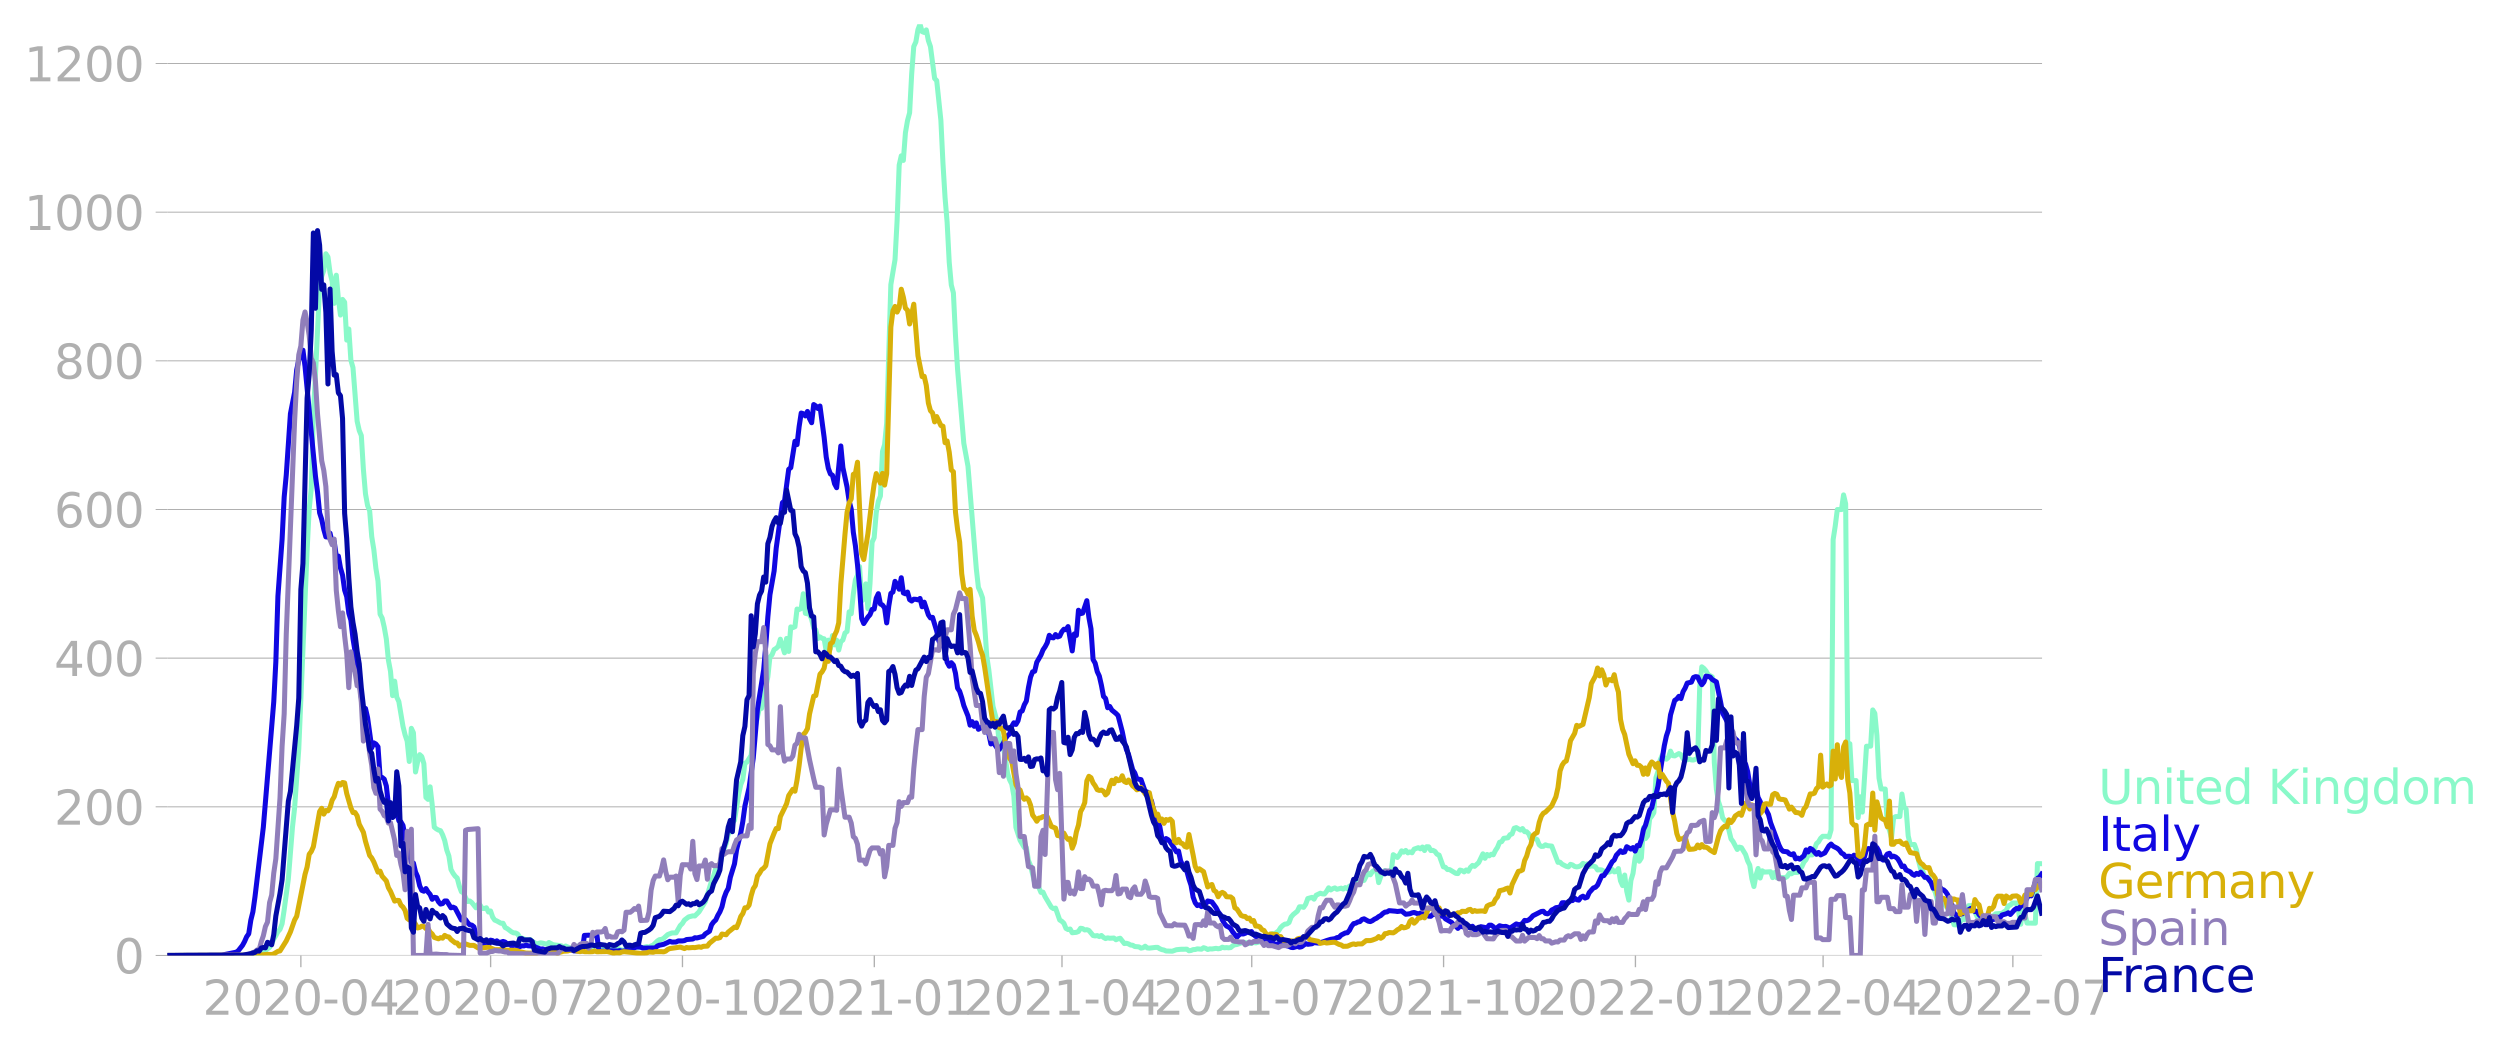 <svg xmlns:xlink="http://www.w3.org/1999/xlink" width="992.186" height="416.199" viewBox="0 0 744.14 312.149" xmlns="http://www.w3.org/2000/svg"><defs><style>*{stroke-linejoin:round;stroke-linecap:butt}</style></defs><g id="figure_1"><path d="M0 312.15h744.14V0H0v312.15z" style="fill:none" id="patch_1"/><g id="axes_1"><path d="M49.83 284.4h558V7.2h-558v277.2z" style="fill:none" id="patch_2"/><g id="matplotlib.axis_1"><g id="xtick_1"><g id="line2d_1"><defs><path id="m5a4734da59" d="M0 0v3.5" style="stroke:#b0b0b0;stroke-width:.4"/></defs><use xlink:href="#m5a4734da59" x="89.554" y="284.4" style="fill:#b0b0b0;stroke:#b0b0b0;stroke-width:.4"/></g><g style="fill:#b0b0b0" transform="matrix(.14 0 0 -.14 60.306 302.038)" id="text_1"><defs><path id="DejaVuSans-32" d="M1228 531h2203V0H469v531q359 372 979 998 621 627 780 809 303 340 423 576 121 236 121 464 0 372-261 606-261 235-680 235-297 0-627-103-329-103-704-313v638q381 153 712 231 332 78 607 78 725 0 1156-363 431-362 431-968 0-288-108-546-107-257-392-607-78-91-497-524-418-433-1181-1211z" transform="scale(.016)"/><path id="DejaVuSans-30" d="M2034 4250q-487 0-733-480-245-479-245-1442 0-959 245-1439 246-480 733-480 491 0 736 480 246 480 246 1439 0 963-246 1442-245 480-736 480zm0 500q785 0 1199-621 414-620 414-1801 0-1178-414-1799Q2819-91 2034-91q-784 0-1198 620-414 621-414 1799 0 1181 414 1801 414 621 1198 621z" transform="scale(.016)"/><path id="DejaVuSans-2d" d="M313 2009h1684v-512H313v512z" transform="scale(.016)"/><path id="DejaVuSans-34" d="M2419 4116 825 1625h1594v2491zm-166 550h794V1625h666v-525h-666V0h-628v1100H313v609l1940 2957z" transform="scale(.016)"/></defs><use xlink:href="#DejaVuSans-32"/><use xlink:href="#DejaVuSans-30" x="63.623"/><use xlink:href="#DejaVuSans-32" x="127.246"/><use xlink:href="#DejaVuSans-30" x="190.869"/><use xlink:href="#DejaVuSans-2d" x="254.492"/><use xlink:href="#DejaVuSans-30" x="290.576"/><use xlink:href="#DejaVuSans-34" x="354.199"/></g></g><g id="xtick_2"><use xlink:href="#m5a4734da59" x="146.037" y="284.4" style="fill:#b0b0b0;stroke:#b0b0b0;stroke-width:.4" id="line2d_2"/><g style="fill:#b0b0b0" transform="matrix(.14 0 0 -.14 116.789 302.038)" id="text_2"><defs><path id="DejaVuSans-37" d="M525 4666h3000v-269L1831 0h-659l1594 4134H525v532z" transform="scale(.016)"/></defs><use xlink:href="#DejaVuSans-32"/><use xlink:href="#DejaVuSans-30" x="63.623"/><use xlink:href="#DejaVuSans-32" x="127.246"/><use xlink:href="#DejaVuSans-30" x="190.869"/><use xlink:href="#DejaVuSans-2d" x="254.492"/><use xlink:href="#DejaVuSans-30" x="290.576"/><use xlink:href="#DejaVuSans-37" x="354.199"/></g></g><g id="xtick_3"><use xlink:href="#m5a4734da59" x="203.14" y="284.4" style="fill:#b0b0b0;stroke:#b0b0b0;stroke-width:.4" id="line2d_3"/><g style="fill:#b0b0b0" transform="matrix(.14 0 0 -.14 173.892 302.038)" id="text_3"><defs><path id="DejaVuSans-31" d="M794 531h1031v3560L703 3866v575l1116 225h631V531h1031V0H794v531z" transform="scale(.016)"/></defs><use xlink:href="#DejaVuSans-32"/><use xlink:href="#DejaVuSans-30" x="63.623"/><use xlink:href="#DejaVuSans-32" x="127.246"/><use xlink:href="#DejaVuSans-30" x="190.869"/><use xlink:href="#DejaVuSans-2d" x="254.492"/><use xlink:href="#DejaVuSans-31" x="290.576"/><use xlink:href="#DejaVuSans-30" x="354.199"/></g></g><g id="xtick_4"><use xlink:href="#m5a4734da59" x="260.244" y="284.4" style="fill:#b0b0b0;stroke:#b0b0b0;stroke-width:.4" id="line2d_4"/><g style="fill:#b0b0b0" transform="matrix(.14 0 0 -.14 230.996 302.038)" id="text_4"><use xlink:href="#DejaVuSans-32"/><use xlink:href="#DejaVuSans-30" x="63.623"/><use xlink:href="#DejaVuSans-32" x="127.246"/><use xlink:href="#DejaVuSans-31" x="190.869"/><use xlink:href="#DejaVuSans-2d" x="254.492"/><use xlink:href="#DejaVuSans-30" x="290.576"/><use xlink:href="#DejaVuSans-31" x="354.199"/></g></g><g id="xtick_5"><use xlink:href="#m5a4734da59" x="316.106" y="284.4" style="fill:#b0b0b0;stroke:#b0b0b0;stroke-width:.4" id="line2d_5"/><g style="fill:#b0b0b0" transform="matrix(.14 0 0 -.14 286.858 302.038)" id="text_5"><use xlink:href="#DejaVuSans-32"/><use xlink:href="#DejaVuSans-30" x="63.623"/><use xlink:href="#DejaVuSans-32" x="127.246"/><use xlink:href="#DejaVuSans-31" x="190.869"/><use xlink:href="#DejaVuSans-2d" x="254.492"/><use xlink:href="#DejaVuSans-30" x="290.576"/><use xlink:href="#DejaVuSans-34" x="354.199"/></g></g><g id="xtick_6"><use xlink:href="#m5a4734da59" x="372.589" y="284.4" style="fill:#b0b0b0;stroke:#b0b0b0;stroke-width:.4" id="line2d_6"/><g style="fill:#b0b0b0" transform="matrix(.14 0 0 -.14 343.34 302.038)" id="text_6"><use xlink:href="#DejaVuSans-32"/><use xlink:href="#DejaVuSans-30" x="63.623"/><use xlink:href="#DejaVuSans-32" x="127.246"/><use xlink:href="#DejaVuSans-31" x="190.869"/><use xlink:href="#DejaVuSans-2d" x="254.492"/><use xlink:href="#DejaVuSans-30" x="290.576"/><use xlink:href="#DejaVuSans-37" x="354.199"/></g></g><g id="xtick_7"><use xlink:href="#m5a4734da59" x="429.692" y="284.4" style="fill:#b0b0b0;stroke:#b0b0b0;stroke-width:.4" id="line2d_7"/><g style="fill:#b0b0b0" transform="matrix(.14 0 0 -.14 400.444 302.038)" id="text_7"><use xlink:href="#DejaVuSans-32"/><use xlink:href="#DejaVuSans-30" x="63.623"/><use xlink:href="#DejaVuSans-32" x="127.246"/><use xlink:href="#DejaVuSans-31" x="190.869"/><use xlink:href="#DejaVuSans-2d" x="254.492"/><use xlink:href="#DejaVuSans-31" x="290.576"/><use xlink:href="#DejaVuSans-30" x="354.199"/></g></g><g id="xtick_8"><use xlink:href="#m5a4734da59" x="486.796" y="284.4" style="fill:#b0b0b0;stroke:#b0b0b0;stroke-width:.4" id="line2d_8"/><g style="fill:#b0b0b0" transform="matrix(.14 0 0 -.14 457.548 302.038)" id="text_8"><use xlink:href="#DejaVuSans-32"/><use xlink:href="#DejaVuSans-30" x="63.623"/><use xlink:href="#DejaVuSans-32" x="127.246"/><use xlink:href="#DejaVuSans-32" x="190.869"/><use xlink:href="#DejaVuSans-2d" x="254.492"/><use xlink:href="#DejaVuSans-30" x="290.576"/><use xlink:href="#DejaVuSans-31" x="354.199"/></g></g><g id="xtick_9"><use xlink:href="#m5a4734da59" x="542.658" y="284.4" style="fill:#b0b0b0;stroke:#b0b0b0;stroke-width:.4" id="line2d_9"/><g style="fill:#b0b0b0" transform="matrix(.14 0 0 -.14 513.41 302.038)" id="text_9"><use xlink:href="#DejaVuSans-32"/><use xlink:href="#DejaVuSans-30" x="63.623"/><use xlink:href="#DejaVuSans-32" x="127.246"/><use xlink:href="#DejaVuSans-32" x="190.869"/><use xlink:href="#DejaVuSans-2d" x="254.492"/><use xlink:href="#DejaVuSans-30" x="290.576"/><use xlink:href="#DejaVuSans-34" x="354.199"/></g></g><g id="xtick_10"><use xlink:href="#m5a4734da59" x="599.14" y="284.4" style="fill:#b0b0b0;stroke:#b0b0b0;stroke-width:.4" id="line2d_10"/><g style="fill:#b0b0b0" transform="matrix(.14 0 0 -.14 569.892 302.038)" id="text_10"><use xlink:href="#DejaVuSans-32"/><use xlink:href="#DejaVuSans-30" x="63.623"/><use xlink:href="#DejaVuSans-32" x="127.246"/><use xlink:href="#DejaVuSans-32" x="190.869"/><use xlink:href="#DejaVuSans-2d" x="254.492"/><use xlink:href="#DejaVuSans-30" x="290.576"/><use xlink:href="#DejaVuSans-37" x="354.199"/></g></g></g><g id="matplotlib.axis_2"><g id="ytick_1"><path d="M49.83 284.4h558" clip-path="url(#pfeb9e924c9)" style="fill:none;stroke:#b0b0b0;stroke-width:.3;stroke-linecap:square" id="line2d_11"/><g id="line2d_12"><defs><path id="mc85bebbdf4" d="M0 0h-3.5" style="stroke:#b0b0b0;stroke-width:.3"/></defs><use xlink:href="#mc85bebbdf4" x="49.83" y="284.4" style="fill:#b0b0b0;stroke:#b0b0b0;stroke-width:.3"/></g><use xlink:href="#DejaVuSans-30" style="fill:#b0b0b0" transform="matrix(.14 0 0 -.14 33.922 289.719)" id="text_11"/></g><g id="ytick_2"><path d="M49.83 240.15h558" clip-path="url(#pfeb9e924c9)" style="fill:none;stroke:#b0b0b0;stroke-width:.3;stroke-linecap:square" id="line2d_13"/><use xlink:href="#mc85bebbdf4" x="49.83" y="240.149" style="fill:#b0b0b0;stroke:#b0b0b0;stroke-width:.3" id="line2d_14"/><g style="fill:#b0b0b0" transform="matrix(.14 0 0 -.14 16.108 245.468)" id="text_12"><use xlink:href="#DejaVuSans-32"/><use xlink:href="#DejaVuSans-30" x="63.623"/><use xlink:href="#DejaVuSans-30" x="127.246"/></g></g><g id="ytick_3"><path d="M49.83 195.898h558" clip-path="url(#pfeb9e924c9)" style="fill:none;stroke:#b0b0b0;stroke-width:.3;stroke-linecap:square" id="line2d_15"/><use xlink:href="#mc85bebbdf4" x="49.83" y="195.898" style="fill:#b0b0b0;stroke:#b0b0b0;stroke-width:.3" id="line2d_16"/><g style="fill:#b0b0b0" transform="matrix(.14 0 0 -.14 16.108 201.217)" id="text_13"><use xlink:href="#DejaVuSans-34"/><use xlink:href="#DejaVuSans-30" x="63.623"/><use xlink:href="#DejaVuSans-30" x="127.246"/></g></g><g id="ytick_4"><path d="M49.83 151.647h558" clip-path="url(#pfeb9e924c9)" style="fill:none;stroke:#b0b0b0;stroke-width:.3;stroke-linecap:square" id="line2d_17"/><use xlink:href="#mc85bebbdf4" x="49.83" y="151.647" style="fill:#b0b0b0;stroke:#b0b0b0;stroke-width:.3" id="line2d_18"/><g style="fill:#b0b0b0" transform="matrix(.14 0 0 -.14 16.108 156.966)" id="text_14"><defs><path id="DejaVuSans-36" d="M2113 2584q-425 0-674-291-248-290-248-796 0-503 248-796 249-292 674-292t673 292q248 293 248 796 0 506-248 796-248 291-673 291zm1253 1979v-575q-238 112-480 171-242 60-480 60-625 0-955-422-329-422-376-1275 184 272 462 417 279 145 613 145 703 0 1111-427 408-426 408-1160 0-719-425-1154Q2819-91 2113-91q-810 0-1238 620-428 621-428 1799 0 1106 525 1764t1409 658q238 0 480-47t505-140z" transform="scale(.016)"/></defs><use xlink:href="#DejaVuSans-36"/><use xlink:href="#DejaVuSans-30" x="63.623"/><use xlink:href="#DejaVuSans-30" x="127.246"/></g></g><g id="ytick_5"><path d="M49.83 107.397h558" clip-path="url(#pfeb9e924c9)" style="fill:none;stroke:#b0b0b0;stroke-width:.3;stroke-linecap:square" id="line2d_19"/><use xlink:href="#mc85bebbdf4" x="49.83" y="107.397" style="fill:#b0b0b0;stroke:#b0b0b0;stroke-width:.3" id="line2d_20"/><g style="fill:#b0b0b0" transform="matrix(.14 0 0 -.14 16.108 112.715)" id="text_15"><defs><path id="DejaVuSans-38" d="M2034 2216q-450 0-708-241-257-241-257-662 0-422 257-663 258-241 708-241t709 242q260 243 260 662 0 421-258 662-257 241-711 241zm-631 268q-406 100-633 378-226 279-226 679 0 559 398 884 399 325 1092 325 697 0 1094-325t397-884q0-400-227-679-226-278-629-378 456-106 710-416 255-309 255-755 0-679-414-1042Q2806-91 2034-91q-771 0-1186 362-414 363-414 1042 0 446 256 755 257 310 713 416zm-231 997q0-362 226-565 227-203 636-203 407 0 636 203 230 203 230 565 0 363-230 566-229 203-636 203-409 0-636-203-226-203-226-566z" transform="scale(.016)"/></defs><use xlink:href="#DejaVuSans-38"/><use xlink:href="#DejaVuSans-30" x="63.623"/><use xlink:href="#DejaVuSans-30" x="127.246"/></g></g><g id="ytick_6"><path d="M49.83 63.146h558" clip-path="url(#pfeb9e924c9)" style="fill:none;stroke:#b0b0b0;stroke-width:.3;stroke-linecap:square" id="line2d_21"/><use xlink:href="#mc85bebbdf4" x="49.83" y="63.146" style="fill:#b0b0b0;stroke:#b0b0b0;stroke-width:.3" id="line2d_22"/><g style="fill:#b0b0b0" transform="matrix(.14 0 0 -.14 7.2 68.465)" id="text_16"><use xlink:href="#DejaVuSans-31"/><use xlink:href="#DejaVuSans-30" x="63.623"/><use xlink:href="#DejaVuSans-30" x="127.246"/><use xlink:href="#DejaVuSans-30" x="190.869"/></g></g><g id="ytick_7"><path d="M49.83 18.895h558" clip-path="url(#pfeb9e924c9)" style="fill:none;stroke:#b0b0b0;stroke-width:.3;stroke-linecap:square" id="line2d_23"/><use xlink:href="#mc85bebbdf4" x="49.83" y="18.895" style="fill:#b0b0b0;stroke:#b0b0b0;stroke-width:.3" id="line2d_24"/><g style="fill:#b0b0b0" transform="matrix(.14 0 0 -.14 7.2 24.214)" id="text_17"><use xlink:href="#DejaVuSans-31"/><use xlink:href="#DejaVuSans-32" x="63.623"/><use xlink:href="#DejaVuSans-30" x="127.246"/><use xlink:href="#DejaVuSans-30" x="190.869"/></g></g></g><path d="m49.83 284.4 25.448-.095.621-.126 1.862-.063 1.862-1.707.62-.411.621-1.106.621-1.391.62-.98.622-1.233.62-.664.62-1.675.622-4.14 1.241-9.198 1.241-15.52.621-5.594 1.241-17.542 2.483-59.139.62-12.327.622-6.1.62-22.252.621-11.315 1.241-26.804.621-2.781.62-1.739.621-4.962.621.948.62 4.71.621 2.497.621 6.606.62-8.376.622 7.048.62 4.805.62-4.647.622.822.62 11.284.621-3.287.62 9.26.621 2.213 1.242 15.962.62 2.75.621 1.517.62 10.083.622 7.27.62 3.477.62 1.549.622 7.712.62 3.856.621 5.595.62 3.761.621 9.862.621 1.17.62 2.717.621 3.509.621 6.321.62 3.288.621 7.238.621-4.299.62 4.741.622 1.328 1.24 7.396.622 2.529.62 1.865.621 6.037.62-9.862.621 1.328.621 11.663.62-2.971.621-2.181.621.569.62 2.086.622 10.083.62.569.62-3.73.622 5.31.62 6.7.621.507.62.347.621.19.621 1.233.62 1.706.621 2.845.621 1.739.62 4.014.621 1.138.621.853.62.569.622 2.37.62 1.707.62.285.622 1.485.62 1.138.621-.158.62.474 1.242 1.55.62-1.012.621.22.621.98.62.032.622-.22.62 1.263.62-.316.622 1.834.62.885.621.252 1.241.696h.621l.62 1.264.621.316 1.242.948.62.317.621.031.62.316.622.98 1.862.727 1.241-.063.62.6.621.285.621.474 1.241-.38.621.096 1.242.347.62-.537 1.242.664 2.482.316.621.632.62-.57 1.242.57h.62l.621-.537.621.158.62-.19 2.484.032.62.474 1.242.126 1.241.664.62-.474 2.484-.19 1.24-.41 1.242.347.621.031.62.411.621.222 1.862-.095 1.242-.032.62-.916 2.483.284 1.242-.284.62.158.621-.38.62-.221 1.242-1.233.62-.41.621-.064.621-.316 1.242-1.138 1.24-.474 1.242-.031 1.242-2.181.62-.6.621-1.012 1.241-.949 1.242-.316.62.032 1.242-1.233 1.862-3.003 1.862-6.163.62-1.549.621-2.18.621-.064.62-.948.621-3.098 1.242-3.319.62-2.781.621-.759.62-2.655.622-.695 1.241-7.744.62-2.876.621-1.58.621-4.805.62-.348 1.242-2.023.62-5.752 1.242-5.658.62-2.75.622.19.62-1.865.62-4.267.622-3.287.62-5.848.621-.664.62-1.548.621-.38.621-.6.62-2.118 1.242 4.046.62-4.267.622 3.856.62-7.301.62.22.622-.284.62-5.246.621.126.62-.285.621-4.393.621 5.816 1.241.284.621 1.486.62 2.655.621.506.621 2.591.62-.505.622.442.62.127.62 3.635.622-3.224.62 2.528.621-3.888.62 2.75.621-1.39.621 2.94.62-2.498.621-.506.621-2.054.62-.474.622-5.848.62.57.62-5.848.622-4.236.62-1.359.621-2.592.62 10.21.621-.57.621-4.488.62 7.365.621-7.428.621-12.327.62-1.359.621-7.428.621-3.413.62-1.58.622-13.244.62-2.023.62-6.353 1.242-41.28 1.242-7.428.62-11.6.621-16.563.62-2.75.621 1.36.621-8.25.62-3.603.622-2.308.62-11.631.62-8.123.622-1.36.62-3.634.621-1.644.62 2.213.621.252.621-.758.62 3.16.621 1.802 1.242 9.483.62.663 1.242 11.79.62 12.77.621 10.209.62 7.396.622 11.853.62 6.796.621 2.339.62 12.58.621 10.114 1.862 22.094 1.242 6.827 2.483 30.565.62 5.531.621 1.36.62 1.738.621 7.933.621 9.388.62 4.14 1.242 10.81 1.241 4.647.621 6.48.62-1.423.622 2.592.62 3.476.62 4.173.622 1.96.62 1.232.621 3.54.62 9.388 1.242 3.824 1.241 2.118.621.032.62 3.824.622 1.549 1.24 5.12.622.822.62.569.621 1.454.62-.063.621 1.359 1.862 3.13.621.41.62-.158 1.242 3.54.62.38.622.6.62 1.517.62.348.622-.158.62 1.106 1.242-.126.62-.253.621-.949.62.095.621.411.621-.095.62.222 1.242 1.517.62.126.622-.095.62.285.621-.316.62.569.621.347.621-.22.62.126 1.242-.064.62.506.621-.284.621-.158 1.242 1.58.62-.095.62.19.622.347.62.064.621.379 1.241.095.621.38.62-.127.621-.443.621.506.62.063 1.863-.221h.62l.621.41.621.254.62.126.621.284 1.862.064 1.242-.443 1.241-.126 1.862-.032.62.474.622-.095.62-.252.621-.032.62-.19 1.242.095.62-.442.621.19.621.347.62-.19.622.032 1.24-.19.622.127.62-.095.621-.38.62.19.621-.063.621.063.62-.063.621-.537.621-.316.62-.064 1.863-.663 1.241.19.62.157.622-.031.62-.285.621.158 1.241-.316.621-.442.62-.6.621-.443.621-.095.62-.506.622-.348.62.095 1.242-.948.62-.98.621-.6.62-.411.621-.064.621-.41.62-1.644.621-.727 1.242-1.011.62-1.296h.621l.62.158.622-.917.62-1.707 1.242-.347.62.537.621-1.17 1.241-.6.621.19.62.031.621-.79.621-1.043.62.632.622-.38.62-.22.62.41 1.242-.347.621.284.62-.442.621.316.621-.759.62-.095 1.242-1.074.62-.285.621.316.621-.442.62-.127.622-1.232.62-.885.62.442.622-.948.62-.38.621-.22.62 3.887.621-1.802.621-1.169.62-.632.621.442.621-.22.62.094.622-5.026 1.24.822.622-.822.62-1.138.621.38.62-.506.621.727.621-.285.62.253.621-1.074 1.242-.443.62.348.621-.538.62 1.044.622-1.138.62.031.62 1.107.622-.064.62.316.621.854.62.253 1.242 3.477.62.158.621.663h.621l1.862 1.138.62.063.622-1.043.62.158.621.38.62-.57.621.38.621-1.138.62-.6.621.284 1.242-1.138 1.241-2.592.62 1.328.622-1.138.62.41.62-.473.622.158.62-1.264.621-.949.62-1.517.621-.19.621-.98 1.241-.157.621-.917.62-.253.622-1.675.62-.19 1.242.727.62-.442.621.916.62.032.621.632.621 1.517 1.241-.126.621.316.62 1.549.621.474.621-.032.62-.442.622.253 1.24.126 1.863 4.836.62-.032.621.6 1.242.633.62.158.621-.758.62.19.622.442.62.126.62-.095.622-.316.62-.632.621.348.62-.19.621.759.621-.158.62.063.621.19.621.948.62-.063.621.063.621.347 1.242.348.62-.158.62-.695.622.727.62-.127.621-.853.62 3.666.621 1.391.621-3.13.62 4.837.621 2.623.621-5.879.62-2.054.622-4.583.62-2.213.62 3.16.622-.979.62-9.008.621 3.255.62-.821.621-5.09.621-.79.62-1.042.621-10.4.621-1.896.62-3.287.621-1.486.621.885.62.285.622-.537.62-1.865.62 1.327.622.095 1.241-.695.62.347.621 1.17.621-.127.62.475.621-.285.621.316.62.032.622-.253.62-.063.62-21.462.622-5.974.62.474.621.727.62 1.106 1.242.696.62 25.476.621 7.965.621 3.666.62 1.897.621 2.971.621.727.62.348 1.242 5.152.62.821 1.242 2.34.621-.696.62.158 1.242 2.055.62 1.896.621 1.233.621 4.046.62 2.339.622-3.35.62-2.024.62 2.845.622-2.15.62.38 1.862-.095.621 1.739.62-1.518.621 1.58.621-.126 1.862.095.62-.38.622-.947.62.158.62-.411h1.242l1.242-1.707.62-1.36.621-.726.62-1.423h1.242l1.242-3.35.62-.537.62-1.043.622-.6h1.241l.62.252.621-2.15.621-86.415.62-4.014.621-4.931h1.242l.62-4.362.621 2.655.62 72.35.622-.948.62 10.968h1.242l.62 11 .621-6.164.62 4.552 1.242-19.597 1.241-.032.621-10.778.62 1.011.622 6.638.62 12.611.62 3.256 1.242.032.621 10.778.62 1.422.621 2.37.621-6.005.62-.379h1.242l.62-6.7.621 3.824.621.664.62 7.965.622 2.623 1.24-.063.622 1.707.62 3.192.621 2.466.62.537.621 1.96 1.242.063 1.241 3.129.62 1.17.622 2.465.62.853 1.242-.063 1.241 1.58.62.095.621 2.845.621 1.896 1.241.064.621-1.043.62-.696.621.158.621-2.592.62-1.58h1.242l.62 1.896 1.242 2.529.621.695.62-.41h1.242l.62-.317.621-.505.621-.917.62-.537 1.242-.095h.62l.622-.537.62-.38.621-1.359.62-.221.621-.632h1.242l.62 2.655.621 3.666.62-5.784 1.242 5.437 2.483.031.62-17.732 1.242.032h0" clip-path="url(#pfeb9e924c9)" style="fill:none;stroke:#89f9c9;stroke-width:1.5;stroke-linecap:square" id="line2d_25"/><path d="m49.83 284.4 16.138-.095 4.345-.885.62-.442 1.242-1.58.62-1.139.621-1.422.62-.885.622-4.046.62-2.497.621-4.456 2.483-20.735 3.103-37.329.62-11.916.622-19.534 1.24-16.91.622-12.58.62-6.574 1.242-18.238 1.241-6.353.62-6.67.621-2.97 1.242-2.908.62 4.836 3.104 32.65.62 4.742.621 6.195.621 1.96.62 2.97.621 2.213.621.063.62-1.137.621 2.686.621-.158.62 4.33.622-.063.62 3.54.62 2.15.622 4.456.62 1.928.621 4.9.62 2.117.621 5.468.621 3.825.62 4.804.621 3.604 1.242 10.43.62-1.865.621 2.719 1.242 8.976.62-1.454.621.348.62.822.621 8.85.621.284.62.506.621 2.023.621 5.5.62.38.621.03.621 1.297.62.632.622 2.528.62.316.62 1.075 1.242 6.89.621 1.075.62 3.003.621.221.621 2.655.62 1.391.621 2.718.621 1.36.62.252.622-.79.62 1.012.62.727.622 1.453.62-.568.621.063.62 1.232.621.696.621-.158.62-.759h.621l1.242 2.023.62-.19.621.285 1.862 3.54.62-.41.622.284.62.916.621.632.62.095.621.506.621 2.339.62 1.011.621.538.621 1.296.62.063.622.537.62-.158.62-1.644.622.127.62.474.621-.41.62.473.621-.063.621-.221.62.19.621.568.621.095.62.443 1.242-.222.62.411.622.064.62-.253.62.031.622-.221.62.19 1.242.063.62.126.621.316 1.241.475.621-.064.62.253 1.863.443.62-.127 1.242-.095.62-.22.621.189 1.242-.221.62.19.621-.254 1.241.443 2.483-.032.62-4.583 1.242-.063 1.862.126.621-.19.62 4.9 1.242-.095.62.032.622-.19 3.103.126.62-.126.621.221 1.242-.221.62-.474 1.862-.348.621-.253 1.242.032.62.316 3.724-.063.621-.57.62-.252 1.242-.253 1.242-.569.62-.316.62.221 1.242-.031.621-.316h1.241l.621-.095.62-.316 1.863-.158.62-.38.621.064 1.862-.474.62-.727 1.242-.79.621-1.929.62-.853.621-.569.621-1.36.62-1.074.621-1.517.621-2.655.62-1.675.622-1.138.62-3.287 1.242-4.014.62-4.173 1.242-5.025.62-3.414.621-4.615 1.241-5.436 1.242-8.819 1.241-14.476 1.862-11.821.62-7.175.622-8.566.62-6.575 1.242-7.048.62-6.796 1.862-13.56.621-.537 1.242-9.387.62-.506 1.242-7.839.62.98.621-5.342.62-4.045.621.19.621.663.62-1.328.621 2.15.621 1.2.62-5.404.621.41.621.76.62-.728 1.242 9.325.62 5.847.622 3.35.62 1.676.621.41.62 2.53.621 1.169 1.242-12.422.62 6.448 1.242 5.784.62 4.172.621 2.403.62 6.89.622 4.014.62 5.626.621 6.796.62 9.23.621 1.485 1.242-1.928.62-.695.621-1.58.62-.095.621-3.256.621-1.328.62 3.066.622.316.62.854.62 4.457.622-4.995.62-3.76.621-.443.62-3.161.621 1.043.621 1.296.62-3.414.621 4.52.621.253.62-.506.622 2.244.62.411.62-.537.622.032.62.158.621-.411.62 2.465.621-1.359 1.242 3.761.62.917.621-.158 1.241 4.077.621 2.877.62 1.327.622-.284.62 2.244.62 3.16.622 1.138.62-1.043.621.696.62 2.434.621 4.425.621.948.62 1.928.621 2.339 1.242 3.098.62 2.718.621-1.043.62 1.39.622-1.011.62 1.896.621-.347 1.241-1.138.621 1.612.62 1.233.621 3.002.621-.916.62 1.264.621.885.621.411 1.242-1.897.62-1.39.62-.854.622-.474.62-2.276.621-1.043.62.475.621-1.075.621-2.624.62-.316.621-1.801.621-1.138.62-3.983.622-3.129.62-1.58.62-.19.622-2.655 1.241-2.15.62-1.548.621-.917.621-1.17.62-2.243.621.663.621.095.62-.98.621.696.621-.222.62-1.295.622-.759.62.126.62-.916 1.242 7.238.621-5.057.62.442.621-7.49.621 1.01.62-.157 1.242-3.699.62 4.995.622 3.382.62 9.134.62 1.075.622 2.528.62 1.328.621 2.718.62 3.32.621.631.621 2.75.62-.38.621 1.075 1.242 1.012.62.632 1.242 4.773.62 3.034.621 2.308.62 1.422 1.242 4.583.621.948.62 1.77 1.242.222 1.241 3.54.621.158.62 1.801.622.79.62 2.782.62 1.454 1.242 3.414.621 3.571.62 1.17.621-1.138.621.348.62.663 1.863 2.94.62-.221.621 2.907.62 1.328 1.242 1.77.62 2.307.622 1.865.62 3.54.621 1.676.62.821.621-.22.621.536.62-.284.621-.474.621-.917 1.242.285 1.24 1.707.622 1.232.62.79.621 1.612.62 1.075.621.759.621.284.62.474.621 1.012 1.242 1.548.62-.663.621-.38.62.095.622-.221.62-.348.62.19.622-.348.62.885.621.57.62.062.621-.094.621.569 1.241.568.621.095.62.316.622.158.62.57.62.126.622-.285.62.127.621.442.62-.031 1.242.316.62.316.621.063 1.242-.38.62.254.621-.127 1.242-.916.62.19 1.242-.159.62-.348 1.242.127 1.241-.285 1.241-.442 1.242-.38 1.241-.189.62-.316.622-.095.62-.664 1.242-.632.62-.063.621-.727.62-1.201.621-.79.621-.127.62-.347.621-.127.621-.632.62-.19 1.242.696.62.126.622-.284.62-.443.621-.284.62-.474.621-.317.621-.6.62-.411.621-.063.621-.38 1.862.159.62.094 1.242-.158 1.242.98 1.241-.158.62-.253.621-.126 1.242.442.62-.252 1.863.474.62.442.62.032.622-.57 1.241.032.62.127.621.38h.621l.62.79 1.863 1.074.62.759.621.316.62.695.622-.664 1.241.285 1.862.126.62-.38.621 1.012.621.095.62-.316.621-.664 1.863.348.62-.79h.62l.622.442.62.696 1.242-.98.62.19.621.063.62-.064 1.242.538 1.862-1.265.62.19h.622l.62-.38.621-.853.62.095.621-.253.621-.537.62-.695 2.483-1.265.621-.063.62.632.622.127.62-.316.62-.822.622-.285.62-.41 1.242-.159.62-1.295.621-.032.62.158.621-.19.621-.569.62-.031.622-.727.62.474.62.126.622-.853.62-.316.621.537.62-.221.621-1.39 1.242-1.392.62-.19.621-.663 1.241-2.75.621-.063 1.242-1.833 1.24-2.276.622-.537.62-1.423 1.242-1.327.62.505.621-.158.62-1.548 1.242.695.62-.442.622 1.043.62-1.644.62.063.622-1.801.62-3.003.621-1.328 1.241-4.456.621-.759.62-2.75.621-1.106.621-2.592 1.241-8.06.621-3.92.62-2.876.622-1.896.62-4.425 1.242-4.299.62-.41.621-.79.62.663.621-2.055.621-1.074.62-1.486 1.242-.284.62-1.391.622-.253.62.095.62 1.296.622 1.011.62-.79.621-1.738.62.063.621.19.621.726 1.241.727 1.242 5.943.62 3.35 1.863 3.477.62 3.35.62.158 1.242 1.17.621 1.58 1.241 4.615.621.822.62 2.244.621 3.825.621 1.327 1.242-.284.62 2.813.62 1.2.622 2.024.62-.538 1.242 2.403.62 2.433 1.862 4.931.621 1.707.62 1.264.621.6 1.242.159.62.6.621.253.62-.284.622 1.517.62-.221.621.316 1.241-1.043.621-1.707.62.6.621-1.043.621.348 1.242 1.39.62-.537.62.727 1.242-.6 1.242-2.086.62-.538.621.633 1.241.632.621.537.62.885.621.316.621.79.62-.158h.622l.62.348.62-.664.622.158 1.241 2.466.62-1.58.621-.538.621-2.18.62-.317.621.19.621-.443.62-.6.622.6.62 1.106.62 2.181.622.411 1.241-1.801.62-.222.621 1.075.621-.221.62.253.621.537.621 1.043.62 1.264.621-.158.621 1.17 1.242.569.62.695.62.316.622-.569.62.316.621-.663 1.241 1.517h.621l1.241 1.58.621 1.675.62-.031.622.442.62-.916.62.79.622.221.62.569.621.917.62 2.465.621.474.621 2.466.62.6h.621l.621-.253.62-.126.621-.664.621-.158 1.242-.79.62.031.62.917.622-.095.62 1.012.621.632 1.862 1.074.62-.568.621.347.621-.063 1.242-.664.62.158.62-.822 1.242-.347.621-.316.62.505 1.242-1.39.62-.411.621.126.621-.79.62-.38 1.863-3.097.62.411 1.242-4.14.62-1.075.621-.348.621-.917h0" clip-path="url(#pfeb9e924c9)" style="fill:none;stroke:#1007e1;stroke-width:1.5;stroke-linecap:square" id="line2d_26"/><path d="m49.83 284.4 26.69-.095 3.103-.221 1.241.032.621-.19 1.242-.759.62-.126 1.862-2.971 1.242-2.687 1.241-3.54.62-1.106 2.484-12.485.62-2.181.62-3.793.622-.822.62-1.422 1.862-10.494.621-.948.62 1.738.621-1.075.621.095.62-.98.621-2.18.621-1.044.62-2.244.622-1.738.62.506.62-.759.622.126.62 3.161 1.242 4.267.62 1.391h.621l.62.98.621 2.497 1.242 2.402.62 2.687 1.242 4.203.62.76.621 1.169 1.242 3.034.62-.285.621 1.518 1.241 1.39.621 2.023.62 1.075 1.242 2.908.62-.221.622.031.62 1.39.62.57.622 1.011.62 2.34.621.473.62.064.621.347.621.854.62 1.138.621-.158.621-.38.62.095.622.632.62-.031.62 1.074.622.57.62 1.01 1.242.412.62-.348.621.158.62-.822.621.348.621.126.62.759 1.242.98.62.063.622.885.62-.38h.62l.622-.252 1.241.442h1.241l1.242.759.62-.158.621.158 1.242-.158.62-.063 1.862.727h1.862l.621.126 3.724.095.62.126.622.285 1.862.379 1.241.032 1.862-.032 1.241-.38 4.345.159.621.221 1.241-.348.621-.19 1.241-.063 1.242-.41 1.862.505.62.095.621-.19.62.19 1.863.032.62-.032.621-.19.621.222 3.104-.063 1.862.474.62-.127 1.242.032.62-.253.621-.095 4.966.506 1.24-.127.622-.031.62-.253 1.242.095.62-.19h1.862l.621.063.62-.22.622-.507.62-.253 3.104-.442 1.241.442.62-.316.621.095 1.242-.095.62.032 1.242-.221.62.126.621-.284 1.242-.063.62-.854 1.862-1.517.621.032.62-.19.621-1.075 1.242.221.62-.79 1.863-1.485.62.158.621-1.454.62-1.865.621-.885.621-1.707h.62l.621-.79.621-2.813.62-2.086.621-.917.621-2.813.62-.853.622-1.075.62-.443.62-.727 1.242-6.542 1.242-3.161.62-1.39.621.03.62-3.57 1.242-2.53.62-1.327.622-2.402 1.24-1.865.622.569.62-3.319.621-4.362.62-5.247.621-3.95.621-.633.62-1.106.621-4.394 1.242-5.278.62-.19 1.242-6.353.62-.695.621-1.107.62-3.255.622 1.233.62-5.247.621-.411.62-2.086.621-1.296.621-2.434.62-11.442 1.242-14.95.62-6.512.622-2.781.62-1.201.62-7.302.622-.316.62-3.287 1.242 27.277.62 1.676 1.242-7.681 1.241-10.399.62-4.457.621-3.034 1.242 2.845.62-2.908.621 3.477.62-3.35 1.242-43.683.621-4.836.62-1.296.621 1.676.621-1.296.62-5.5.621 2.37.621 3.256.62.632.622 4.078 1.24-5.88 1.242 15.33 1.242 6.227.62-.095.621 2.719.62 5.246.621 2.276.621.632.62 2.687.621-1.58 1.242 2.655.62.221.621 4.9.62-.507.622 3.32.62 5.31.621.537.62 12.01.621 5.121.621 3.793.62 9.45.621 4.363.621.41.62 1.328.622-1.486.62 7.997.62 4.172.622 1.518.62 1.928.621 2.307.62 1.707.621 3.572 1.862 12.674.621 3.825.62-.38.621.064.621 1.801.62.127.622.822.62 4.109 1.242 4.109.62.821 1.242 6.986.62 1.2.621.38.62 1.928.621.822.621-.41.62.536.622 1.612.62 2.972.62.821.622 1.012.62-.917.621-.095.62-.379h1.242l1.241 2.94 1.242.505.62 2.213.621-.032.62.854.622-1.55.62 1.17.62.696.622-.222.62 2.845.621-1.549.62-3.318.621-2.023.621-3.983.62-1.138.621-1.549.621-6.448.62-1.39.622.41.62 1.55.62.853.622 1.17.62.22.621-.094.62.347.621 1.075.621-.569.62-2.118.621-1.675.621 1.012.62-1.486.621.6.621-.157.62-1.296.622 1.706.62.317.62-.759 1.242 1.77.621.443.62.695.621-.19.621-.537 1.241 1.96.621.537.62-.885.622 2.971 1.24 3.698.622-.316.62 1.96.621-.506.62 1.296.621-1.138.621.221.62-.347.621.663.621 5.943.62.442.621-1.011.621 1.074.62.222.622.821.62.222.62-3.793 1.242 6.132.621 3.35.62 1.296.621-.569 1.242.853 1.241 4.552.62-.506.622-.221.62 1.77.62.38.622 1.485.62-.948.621-.348.62.348.621.948 1.242.063.62.506.621 2.718.62.38 1.242 1.896.62.253.622.063.62.632.62-.158.622.948.62-.221.621 1.644.62.031.621.222.621.821.62.253.621 1.012.621.632.62-.6 1.863.157.62.632.621-.031.621.98.62.41 1.242.127.62-.253.621.285.621-.316.62-.506.621-.19 1.242-.095 1.241-.19.62.664 2.484.506.62.6 1.242-.284.62.19 1.863-.221h.62l1.242.632.62.158.621.41 1.241-.03 1.242-.538.62-.158.621.19.62-.19h1.242l1.242-.98h1.24l.622-.158 1.241-.474.62-.57.621.507.621-.38.62-.98.621-.063.621-.284 1.242.095.62-.38.62-.537.622-.316.62-.664.621.411.62-.126.621-.285.621-1.517.62-.569.621 1.106.621-.569.62-.948.621-.032.621-.41.62.379 1.242-2.908.62.032.622.316.62.094.621-.632.62.127.621 1.517.621-.253.62-.126.621.6.621.095.62.348.622-.285.62-.031.62-.411.622.031.62-.474 1.242.063.62-.505.621-.127.62.664.621-.316.621.221 1.241-.095h.621l.62.158.622-1.612.62-.347 1.242-.411.62-1.265.621-.695.62-1.865 1.242-.284.62-.316.621-.19.621 1.486.62-2.529 1.863-3.92.62-.126.621-.316.621-2.781.62-1.328.621-2.212.621-1.17.62-2.718.621-.57.621-.315.62-3.035.621-1.833.621-.916.62-.316 1.863-1.865 1.241-2.687.621-2.75.62-4.93.621-1.74.621-.916.62-.347.621-2.497.621-3.509 1.242-2.212.62-2.371.62.316 1.242-.6 1.862-7.966.621-4.172 1.241-2.307.621-2.34.62 2.34.621-1.802.621 1.486.62 3.034.622-1.517.62-.095.62.348.622-1.802.62 3.066.621 2.118.62 8.123.621 2.908.621 1.58 1.241 5.88 1.242 2.812.62-.853.621 1.328.62.031.622.506.62 2.15.621-1.897.62 1.865.621-2.655.621-.98.62.505.621 1.075.621-1.201.62 4.014.621-.695 1.242 1.991.62.695 1.242 8.661.62 2.592.621 3.666.621 1.77.62-.22.621.062.621-.663.62 2.307.621 1.454 1.242-.095.62-.158.621-1.043.62.822.622-.948.62.758h.621l.62.316.621.57 1.242.726 1.241-4.741.62-1.77.621-.822.621-.537.62.221.622-2.086.62.79.62-.727.622-1.201 1.241-.853.62.632 1.242-3.635.62.569.621 1.2.621-1.263.62.505.622-.063.62 2.244.62-.063.622-.759.62-2.054.621-.158.62.19h.621l.621-2.814.62-.41.621.252.621 1.328.62.19.621.031.621.158 1.242 2.719.62-.601 1.242 1.612.62.032.621.19.62.6.621-1.897.621-.695 1.241-3.761h.621l.62-.222.622-1.359.62-.6.62-9.356.622 9.514 1.241-.949.62.633.621-.285.621-10.114.62 8.28.621-10.177.621 8.092.62 1.643.621-9.134.621-1.423.62 11.316.622 3.856.62 8.85.62.727.622.064.62 8.913.621.41.62-.442.621-2.434.621-6.48.62-.347.621.158.621-9.387.62 11 .622-8.377 1.24 4.741.622.443.62.19.621 2.022.62-7.617.621 12.833h.621l.62-.79h.621l.621-.159.62.696.621.316.621-.443.62 1.58.622 1.265 1.862.348.62 1.801.621 1.012.62.41.621.76.621.189.62-.032.621 1.77.621.506.62.917.622 4.71.62 1.485.62-.221.622-.032.62.727.621 2.118.62.158.621-2.813h.621l.62.253.621.063.621 4.235.62-1.707.621 1.296.621-.474.62-.126 1.242-.032.62-3.319.622 1.043.62.538.621 2.75.62.6 1.242.032.62-2.37.621.252.621-.79.62-2.244.622-.822h1.24l.622 2.18.62-2.243.621.474.62.19.621-.601 1.242-.095.62.348.621 1.675.62-.79.621-1.486 1.863-.19.62-1.99.62.568.622-1.17.62.506.621-.948h0" clip-path="url(#pfeb9e924c9)" style="fill:none;stroke:#d8b009;stroke-width:1.5;stroke-linecap:square" id="line2d_27"/><path d="m49.83 284.4 22.966-.095 1.24-.221.622-.221.62-.348.621-.19.62-.569h.621l.621-2.402.62-1.801.621-2.75.621-1.328.62-5.816.621-2.244.621-6.511.62-4.267 1.242-18.111.62-15.362.622-9.672.62-23.674 2.483-63.437.62-11.82.621-7.934.621-2.656.62-7.68.622-2.434.62 3.003.62 4.014.622 6.732.62 1.391.621 5.563.62 9.672 1.242 13.907.62 2.877.621 4.836.621 12.77.62 3.002.621 1.517.621-1.675.62 15.298.622 6.1.62 4.678.62-4.109.622 6.86.62 5.278.621 10.114.62-10.652.621 3.857.621 2.149.62 4.077.621-.569.621 5.437.62 11.6.622-5.658.62 3.92.62 5.278.622 3.667.62 6.606.621 1.738.62-7.238.621 11.948.621.663.62 1.296.621.285.621 1.896.62-.126 1.242 5.247.62 4.52.622-.727.62 3.382.62 2.339.622 5.215.62-17.384.621 1.706.62-2.339.621 37.582h3.725l.62-9.261.62 8.945 1.863-.095 1.241.127 1.862.031.621.158 3.724.095h.62l.622-37.266.62-.22 3.104-.254.62 37.013.621.126 1.242-.094 1.24-.474.622-.032.62-.285 1.242.158h.62l1.242.317.62-.032.621.474 6.828.095 1.862.095 5.586-.032 1.241-1.549 1.242.158 1.862-.031.62-1.454.621.664.62.094.622-.79.62-.284h1.242l.62 1.39.621-.6.62-4.077.621.316.621-.411h1.241l.621-.158.62-.885.622 2.528.62-.284.62.316h1.242l.621-1.549.62-.19.621.158.621-.474.62-5.341h1.242l.62-.474.621-.633.621.253.62-.98.622 4.299 1.862-.095.62-2.465.621-6.48.62-2.876.621-1.328h1.242l.62-2.117.621-2.687.62 3.445.622 2.466.62-.759h1.242l.62-.348.621 7.618.62-7.902.621-3.098 1.862.032.621 1.264.62-8.25.621 9.61.621 1.77.62-4.046h1.242l.62-1.77.622 5.72.62-4.203.621-.443.62.6h1.242l.62-.695.621-4.361.621 1.675.62-.474.622-.285h1.24l.622-1.96.62-1.548.621-.38.62-.568.621-.253h1.242l.62-3.161.621.917.62-45.99.621-6.163.621-3.414h1.242l.62-4.204.62 7.523.622 27.277.62.38.621 1.232h1.241l.621.885.62-13.749.621 12.928.621 3.287.62-.632h1.242l.62-.885.622-3.224.62-.57.621-2.686.62 1.075h1.242l1.241 6.51 1.242 5.659.62 2.528h1.242l.62.222.621 13.97.62-3.16 1.242-4.33h1.242l.62.157.621-12.264.62 5.627 1.242 8.692h1.242l.62 1.738.62 4.046.622.537.62 1.739.621 4.71h1.241l.621 1.137 1.241-4.077.621-.696h1.862l.62 1.802.622-1.011.62 7.807.62-3.066.622-6.29h1.241l.62-5.057.621-1.77.621-6.164.62 1.39.621-1.137h1.242l.62-1.707.621.126.62-8.502.622-6.416.62-5.216h1.242l.62-9.861.621-5.753.62-1.043 1.242-7.08h1.241l.621.158.62-4.362.622-2.15.62 2.624.62-2.244h1.242l.621-4.646.62-1.328 1.242-5.025.62 1.706h1.242l1.242 14.003.62 9.672 1.242 8.154h1.241l.62 5.279.621 2.75.621-1.644.62 1.36.621 2.149h1.242l.62 2.149.621 7.933.62-1.801.622 2.876.62-9.735h1.242l.62 5.342.621-3.13.62 6.701.621 4.11.621 14.665h1.241l1.242 8.914 1.241.41.62 5.469h1.242l.621-14.761.62-1.897.621 7.207 1.242-36.317h1.241l.62 14.034.621 3.002.621-4.867 1.242 37.423.62-4.962h.62l.622 3.287.62-.695.621.885.62-1.897.621-4.71.621 4.963h.62l.621-3.54.621.885.62-.158.622.506.62 1.58h1.242l.62 2.402.621 3.161.62-4.14.621-.19.621.126h1.241l.621-.822.62-3.698.621 5.5.621-.158.62-1.296h1.242l.62 2.213.622.347.62-2.497.621-.727.62 2.213h1.242l.62-.822.621-3.129.621 1.865.62 2.75.622.253h1.24l.622.316.62 4.267 1.862 3.824 1.862.063.621-.632.62.38 2.484.063.62 1.359.62 1.896.622-.379.62 1.043.621-4.077 1.241-.032.621.253.62-1.36.621 1.36.621-4.204.62 3.477 1.242.032.62.758.622.348.62-.411.621 3.603.62.57h1.242l.62-.665.621 1.012.621.221.62.032.621.158h1.242l.62.853.621-.316.62-.537.622.316.62-.474h1.242l.62-.411.621.695.62.917.621-.632.621.695h1.242l1.862.569.62-.41.621-.19h1.241l.621-.19.62-.506.621-.253.621.411.62-.474h1.242l1.242-1.58.62-1.739 1.242-1.106h1.241l.62-3.477.621-2.37.621.063.62-1.296.621-.98h1.242l.62 1.201.621.885.62-.695h.622l.62.379h1.242l.62-.19.621-1.327.62-1.612.621-1.075.621-2.18h1.241l.621-2.403.62-1.454.622-.6.62-1.58.62-.222h1.242l.621 1.738.62-.126.621.98.621.095.62-.506h1.242l.62.41 1.242 3.383 1.242 5.69h1.241l.62.947.621-.537.621-.284.62-.949.621.885h1.242l.62-.474.621 2.308.62-.38 2.484.032.62 1.549.621.695.62 1.991.621 2.592.621-.126h1.241l.621.158.62-1.075.622-.569.62-.158.62-.916h1.242l.621.474.62 2.97.621.475.621-.79.62.632h1.242l.62-.221.621-.664.621.348 1.242 1.738 1.862.063.62-.98.621-.632 1.241-.916h1.242l.62 1.706.621-.094.62.379 1.242 1.17h1.242l.62-1.707.621 1.738 1.241-1.106 1.862.031.621.348.62-.917.621.917.621.032.62.632h1.242l.62.664 1.242-.411.621.063.62-.57h1.242l.62-.979.621-.316.621.316 1.242-.885h1.24l.622 1.675.62-1.074.621.885.62-1.328.621-.695 1.242-.032.62-3.256.621.633.62-2.434.621 1.138.621.569 1.242.031.62.57.62-1.139.622.854.62-1.075.621 1.296h1.241l.621-1.106.62-.632.621-.885.621.252h1.862l.62-1.517.622-.063.62-2.213.621 2.34.62-3.067h1.242l.62-1.074.621-4.14.621.726.62-3.54.621-1.327h1.242l1.241-2.181.62-1.107.622-1.58 1.241-.095h.62l.621-.6.621-3.098.62-1.738.621-.443.621-1.801h1.242l.62-.19.62-.822 1.242-.506.621 6.29h1.241l.621-8.565.62 1.485.621-1.833.621-6.638.62-12.295h1.242l.62-2.244.622 1.612.62-5.12.62 1.042.622 3.193h1.241l2.483 17.416.62 1.264h1.242l.62 14.666.621-9.482.62 4.646.622.758.62 2.34h1.242l.62-5.09.621 5.943.62.664 1.242 7.364h1.241l.621 5.089.62.126.622 4.204.62 2.687.62-7.238h1.863l.62-2.181h1.242l.62-1.644h1.863l.62 16.563h1.242l.62.505h1.863l.62-12.01h1.242l.62-1.075h1.862l.621 6.511h1.242l.62 11.284h2.483l.62-19.502h.621l.621-5.91h1.862l.62-10.084.622 19.502h.62l.62-1.327h1.863l.62 3.382h1.242l.62.885h1.242l.62-8.028.621 6.7h1.242l.62-3.792h1.242l.62 8.028.621-6.258h1.242l.62 10.146.621-9.799h1.241l.621 6.417h.62l.622-4.994.62-7.46.62 9.799h1.242l.621-.158.62-4.805.621 4.994.621-2.15h1.862l.62-3.697.621 4.804h.621l.62 3.477h1.863l.62-.443h1.242l.62-1.548h1.863l.62.284h1.242l.62 1.517h1.863l.62.474h1.242l.62-.316h1.862l.621-1.296h1.241l.621-8.407h1.862l.62-3.035h1.242l.621 3.066h0" clip-path="url(#pfeb9e924c9)" style="fill:none;stroke:#907eba;stroke-width:1.5;stroke-linecap:square" id="line2d_28"/><path d="m49.83 284.4 22.345-.063 2.483-.474 1.241-.38.62-.474.621.095.621-.917.62-.158.621.095.621-1.643.62.253.621.474.621-3.003.62-5.563 1.242-6.733.62-4.045 1.863-23.39.62-2.908 1.863-19.534.62-8.25.621-32.302.62-7.744 1.242-49.213.62-7.112.622-13.15.62-28.92.621 22.41.62-23.106.621 4.33.621 13.15.62-1.328.621 8.218.621 21.272.62-28.257.621 18.553.621 7.08.62-.157.622 5.436.62.822.62 6.796.622 28.257.62 7.491.621 11.758.62 8.597.621 4.615.621 3.477.62 5.089.621 3.73.621 7.174 1.242 10.874.62 3.413.62 4.14.622 1.075.62 4.773.621 3.477.62-.79.621 3.698.621 2.054.62 1.36.621-.474.621 6.005.62-5.437.621 4.426.621-.57.62-13.053.622 4.235.62 17.858.62-.821.622 8.502.62-1.454.621.38.62 17.795.621 1.264.621-11.19.62 3.478.621.474.621 3.066.62.916.622-3.508.62 1.801.62.98.622-2.528.62.695.621.19.62.822.621.568.621-.727.62.57.621 1.896 1.242 1.106.62.221.621.095.62.854.622-.822 1.24-.158.622.442 1.241.316.62.127.621 1.896 1.242.664.62-.38.621.538.62.19.622-.348.62.759.62-.19 1.863.474.62.032.621.158.621.6.62-.379.621-.095.621-.253 1.241-.126 1.242.506.62-1.802.621-.032.62.411 1.863-.031.62.474.621 2.592 1.242.284 1.862.285.62-.822 1.242-.411 1.862-.032.62-.38.621.349.621.094.62.38 1.863-.095.62.474 1.863-1.011.62-.19 1.242-.063.62-.127.621-.284.62.031.621.19 1.242-.41 1.862.252.62.569.621-.759 1.242.285.62-.095.621-.474.62-.253.621-.822.621.57.62 1.2.621-.19.621-.031.62.253.621-.348.621-.19.62-.063.622-3.224.62-.19.62-.03 1.242-.728.621-.506.62-.885.621-2.275 1.242-.411.62-.6.621-.917 1.862.126 1.242-.948.62-.98.621.19.62-1.075.621-.285 1.242.917.62-.158.621.41.62-.442h.621l.621-.505.62.821.622-.316.62-.442.62-.822.622-1.296.62-.822.621-.379.62-2.18 1.242-2.435.62-1.612.621-4.836 1.242-4.14.62-3.825.621-1.991.62 3.35 1.242-15.424 1.242-5.374.62-7.807.621-2.718.62-7.965.621-1.233.621-23.737.62 9.26.621-3.918.621-8.914.62-2.56.622-1.233.62-4.172.62 1.517.622-11.442.62-1.833.621-3.287.62-1.58.621-1.044.621 1.549.62.158.621-3.256.621-.063.62-6.574 1.242 6.005.62.158.622 6.796.62 1.36.621 2.717.62 5.753.621 1.264.621.506.62 3.098.621 7.396.621 2.434.62.22.621 10.4h.621l.62.758.622 1.328.62-1.928.62.442.622.885.62.064.621.6.62.759.621-.316.621 1.485.62.221.621 1.107.621.505.62.127 1.242 1.296.62-.348.622.411.62-.948.621 14.318.62 1.36.621-1.328.621-.443.62-5.278.621-.854.621 1.265.62.821.621-.316.621 1.802.62-.537.622 3.192.62.695.62-.79.622-14.476.62-.38.621-1.106.62 2.308.621 3.982.621 1.675.62-.252.621-1.423.621-.79.62.316.622-2.908.62 2.718.62-2.56.622-1.991.62-.41 1.862-3.478.621 1.328.62-1.265.621.095.621-5.436.62-.348.621-.727.621-.316.62-3.54.622-.253.62 10.873.62-5.91.622 1.58.62.758.621-.126.62.063.621 1.96.621-11.379.62 11.474.621-.253.621.126.62 1.517.622 4.33.62-.442 1.242 5.12.62 1.328.621.253.62 2.465.621 4.931.621 1.012.62.316.621 1.043.621-.885.62 1.17.621-1.297.621.411.62-1.39.622-1.012.62 3.16.62.475.622-.253.62.474.621 1.58.62-.284.621.885.621 6.827.62.032.621-.348.621.854.62-1.264.622 2.844.62-.095.62-1.96.622-.22.62.063.621-.316.62 3.824.621-.158.621 1.328.62-19.344.621-.474.621.252.62-.537.621-2.971.621-1.802.62-2.592.622 17.859.62.158.62-1.707.622 5.152.62-1.422.621-3.73.62-1.106.621.031.621-.663.62.284.621-5.942.621 2.56.62 3.92.622 1.485h.62l.62.569.622 1.138.62-1.96.621-1.359.62-.506.621.411.621-.031.62-.885.621-.158 1.242 2.844.62-.063.621-.727.62 1.264.622.79.62.98 2.483 10.589.62 1.296.621.506.621-.032.62.6.621.19.621 1.897 1.242 5.247.62 2.022.62 1.075.622 3.034.62.727.621 1.36.62-.064.621 1.58.621.728.62.316.621 4.235.621.221.62-.126.621-.284.621-.064.62.664.622.854.62-2.023.62 2.75.622 1.548.62 2.276.621 1.17 1.241.727 1.242 3.824.62.98.621.063.62.443.622.727.62.505.62.032.622-.158.62.664.621.379.62.19.621.379.621.032.62.726.621.917 1.242.727.62 1.106.621.316 1.242-.22 1.24.442.622.474.62.284.621-.158 1.862.759.62-.095 1.242.316.62-.063 1.242.474.62-.6.622.695.62.284.621-.126 1.862.348.62.663.621-.505.621.126.62-.474.621-.19.621-.031.62-.822.622.126 2.482-2.75 1.242-.727.62-.98.621-.157.62-.76.621-.094.621.38.62-.411.622-.854.62-.632.62-.443 1.863-2.402.62-.41 1.242-2.845 1.241-4.078.621-.095.62-1.864.621-2.245.621-1.043.62-1.58.622.158h.62l.62-.759.622 1.202.62 1.96.621.378 1.241 1.55 1.242.695.62-.285.621.127.62-.348.622.98.62-1.928.62.98.622.126.62 1.17.621.632.62 1.296.621-2.908.621 4.74.62 1.708 1.242.094.62-.158.621 1.644.621 2.307.62-2.023.622-1.264.62.695.62 1.075.622.285.62-.949.621 2.181.62.664.621.443.621.758.62-1.043.621.253.621 1.17.62-.127.622-.41.62.663.62.38.622.726.62.158.621.727.62.316 1.242 1.075.62.221 1.242.063.62-.316 1.242 1.454.62-.253.622.253.62-.095 1.862.159.621-.38 1.241.411.621.032.62-.127.621 1.265.621-1.58.62.062.622-.474.62.095.62-.095.622.064.62-1.612.621 1.327.62.158.621.885.621-.695.62.284.621-.19.621-.537.62-.063.621-.727.621-1.075.62-.063.622-.253h.62l.62-.695.622-1.138 1.241-1.422 1.241-.57.621-.126 1.241-1.896.621-.474.62-.98.622-2.181.62-.506.62-.221 1.242-3.983 1.242-2.244 1.862-1.833.62-1.517.621.442.62-.537.621-1.644 1.242-1.011.62-.853.621.6.62-2.244.622-.6.62.284.621-.158.62.031.621-.663.621-1.012.62-1.96.621-.442.621-.095 1.242-1.517.62.158.62-.442 1.242-3.857.621-.727.62-.126.621-1.011.621.031.62-.316.621.316h.621l.62-.664.621.064.621-.19.62.284 1.242-2.149.62 7.396.622-7.522.62-1.328.621-.6.62-1.075.621-2.497.621-3.003.62-7.712.621 6.163.621-.948 1.242-.727.62 1.012.62 3.16.622-.632.62.158.621-2.908.62.253.621-.063.621-1.77.62-10.146.621 8.724.621-12.359.62 2.687.621.284.621.696.62 1.011.622 21.841.62-21.146.62 11.632.622-1.106.62.442.621 3.35.62 11.443.621-20.798.621 14.034.62.158.621 3.698.621 1.454.62-2.37.622-6.638.62 14.097.62 1.2.622 3.193.62.19.621-.6.62 1.39.621 1.77.621 1.36.62 1.01.621 2.34.621 1.01.62 2.213.621.127.621-.38.62.728.622-.57.62-.315.62 1.2.622-.379.62-.063.621 1.138.62.38.621 1.864.621.095.62-.284.621-.158.621-.348.62.095 1.863-2.845.62-.41.621-.033.621.317.62-.285 1.863 3.066.62-.158.621-.6.62-.443.621-.6.621-.822 1.242-1.992.62-.379.62.822.622.316.62 4.109.621-.727.62-2.37.621-1.644.621.158.62-.443.621-.158.621-4.71.62.38.622 2.37.62 1.676.62-.38.622.443.62.253.621.537.62 1.58.621 1.202.621.316.62 1.517.621-.032.621-.695.62 1.517.621-.095.621.57.62 1.2.622.348 1.24 3.098.622-2.245.62 1.043 1.242 1.043.62 1.075.621.285.62.126.621 2.244.621.032.62.916.622 1.233.62.632 1.242.127 1.241.758.62-.221.621-.41.621.22 1.241-.158.621 3.825.62-1.422.621-.601.621-.032.62 1.201.622-1.137 1.24.094.622-.885.62.885.621-.22.62-1.36.621 1.233h.621l.62-2.118.621 2.94.621-.538.62.285.622-.19h1.24l.622-.695 1.241 1.17 2.483-.159.62-1.643.621-1.202.62-.158.621-1.485.621-.696h1.242l.62-.663 1.242-3.414 1.241 5.152h0" clip-path="url(#pfeb9e924c9)" style="fill:none;stroke:#0309a6;stroke-width:1.5;stroke-linecap:square" id="line2d_29"/><g style="fill:#89f9c9" transform="matrix(.14 0 0 -.14 624.57 239.295)" id="text_18"><defs><path id="DejaVuSans-55" d="M556 4666h635V1831q0-750 271-1080 272-329 882-329 606 0 878 329 272 330 272 1080v2835h634V1753q0-912-452-1378Q3225-91 2344-91q-885 0-1337 466-451 466-451 1378v2913z" transform="scale(.016)"/><path id="DejaVuSans-6e" d="M3513 2113V0h-575v2094q0 497-194 743-194 247-581 247-466 0-735-297-269-296-269-809V0H581v3500h578v-544q207 316 486 472 280 156 646 156 603 0 912-373 310-373 310-1098z" transform="scale(.016)"/><path id="DejaVuSans-69" d="M603 3500h575V0H603v3500zm0 1363h575v-729H603v729z" transform="scale(.016)"/><path id="DejaVuSans-74" d="M1172 4494v-994h1184v-447H1172V1153q0-428 117-550t477-122h590V0h-590q-666 0-919 248-253 249-253 905v1900H172v447h422v994h578z" transform="scale(.016)"/><path id="DejaVuSans-65" d="M3597 1894v-281H953q38-594 358-905t892-311q331 0 642 81t618 244V178Q3153 47 2828-22t-659-69q-838 0-1327 487-489 488-489 1320 0 859 464 1363 464 505 1252 505 706 0 1117-455 411-454 411-1235zm-575 169q-6 471-264 752-258 282-683 282-481 0-770-272t-333-766l2050 4z" transform="scale(.016)"/><path id="DejaVuSans-64" d="M2906 2969v1894h575V0h-575v525q-181-312-458-464-276-152-664-152-634 0-1033 506-398 507-398 1332t398 1331q399 506 1033 506 388 0 664-152 277-151 458-463zM947 1747q0-634 261-995t717-361q456 0 718 361 263 361 263 995t-263 995q-262 361-718 361t-717-361q-261-361-261-995z" transform="scale(.016)"/><path id="DejaVuSans-4b" d="M628 4666h631V2694l2094 1972h813L1850 2491 4331 0h-831L1259 2247V0H628v4666z" transform="scale(.016)"/><path id="DejaVuSans-67" d="M2906 1791q0 625-258 968-257 344-723 344-462 0-720-344-258-343-258-968 0-622 258-966t720-344q466 0 723 344 258 344 258 966zm575-1357q0-893-397-1329-396-436-1215-436-303 0-572 45t-522 139v559q253-137 500-202 247-66 503-66 566 0 847 295t281 892v285q-178-310-456-463T1784 0Q1141 0 747 490 353 981 353 1791q0 812 394 1302 394 491 1037 491 388 0 666-153t456-462v531h575V434z" transform="scale(.016)"/><path id="DejaVuSans-6f" d="M1959 3097q-462 0-731-361t-269-989q0-628 267-989 268-361 733-361 460 0 728 362 269 363 269 988 0 622-269 986-268 364-728 364zm0 487q750 0 1178-488 429-487 429-1349 0-859-429-1349Q2709-91 1959-91q-753 0-1180 489-426 490-426 1349 0 862 426 1349 427 488 1180 488z" transform="scale(.016)"/><path id="DejaVuSans-6d" d="M3328 2828q216 388 516 572t706 184q547 0 844-383 297-382 297-1088V0h-578v2094q0 503-179 746-178 244-543 244-447 0-707-297-259-296-259-809V0h-578v2094q0 506-178 748t-550 242q-441 0-701-298-259-298-259-808V0H581v3500h578v-544q197 322 472 475t653 153q382 0 649-194 267-193 395-562z" transform="scale(.016)"/></defs><use xlink:href="#DejaVuSans-55"/><use xlink:href="#DejaVuSans-6e" x="73.193"/><use xlink:href="#DejaVuSans-69" x="136.572"/><use xlink:href="#DejaVuSans-74" x="164.355"/><use xlink:href="#DejaVuSans-65" x="203.564"/><use xlink:href="#DejaVuSans-64" x="265.088"/><use xlink:href="#DejaVuSans-20" x="328.564"/><use xlink:href="#DejaVuSans-4b" x="360.352"/><use xlink:href="#DejaVuSans-69" x="425.928"/><use xlink:href="#DejaVuSans-6e" x="453.711"/><use xlink:href="#DejaVuSans-67" x="517.09"/><use xlink:href="#DejaVuSans-64" x="580.566"/><use xlink:href="#DejaVuSans-6f" x="644.043"/><use xlink:href="#DejaVuSans-6d" x="705.225"/></g><g style="fill:#1007e1" transform="matrix(.14 0 0 -.14 624.57 253.295)" id="text_19"><defs><path id="DejaVuSans-49" d="M628 4666h631V0H628v4666z" transform="scale(.016)"/><path id="DejaVuSans-61" d="M2194 1759q-697 0-966-159t-269-544q0-306 202-486 202-179 548-179 479 0 768 339t289 901v128h-572zm1147 238V0h-575v531q-197-318-491-470T1556-91q-537 0-855 302-317 302-317 808 0 590 395 890 396 300 1180 300h807v57q0 397-261 614t-733 217q-300 0-585-72-284-72-546-216v532q315 122 612 182 297 61 578 61 760 0 1135-394 375-393 375-1193z" transform="scale(.016)"/><path id="DejaVuSans-6c" d="M603 4863h575V0H603v4863z" transform="scale(.016)"/><path id="DejaVuSans-79" d="M2059-325q-243-625-475-815-231-191-618-191H506v481h338q237 0 368 113 132 112 291 531l103 262L191 3500h609L1894 763l1094 2737h609L2059-325z" transform="scale(.016)"/></defs><use xlink:href="#DejaVuSans-49"/><use xlink:href="#DejaVuSans-74" x="29.492"/><use xlink:href="#DejaVuSans-61" x="68.701"/><use xlink:href="#DejaVuSans-6c" x="129.98"/><use xlink:href="#DejaVuSans-79" x="157.764"/></g><g style="fill:#d8b009" transform="matrix(.14 0 0 -.14 624.57 267.295)" id="text_20"><defs><path id="DejaVuSans-47" d="M3809 666v1253H2778v519h1656V434q-365-259-806-392-440-133-940-133-1094 0-1712 639-617 640-617 1780 0 1144 617 1783 618 639 1712 639 456 0 867-113 411-112 758-331v-672q-350 297-744 447t-828 150q-857 0-1287-478-429-478-429-1425 0-944 429-1422 430-478 1287-478 334 0 596 58 263 58 472 180z" transform="scale(.016)"/><path id="DejaVuSans-72" d="M2631 2963q-97 56-211 82-114 27-251 27-488 0-749-317t-261-911V0H581v3500h578v-544q182 319 472 473 291 155 707 155 59 0 131-8 72-7 159-23l3-590z" transform="scale(.016)"/></defs><use xlink:href="#DejaVuSans-47"/><use xlink:href="#DejaVuSans-65" x="77.49"/><use xlink:href="#DejaVuSans-72" x="139.014"/><use xlink:href="#DejaVuSans-6d" x="178.377"/><use xlink:href="#DejaVuSans-61" x="275.789"/><use xlink:href="#DejaVuSans-6e" x="337.068"/><use xlink:href="#DejaVuSans-79" x="400.447"/></g><g style="fill:#907eba" transform="matrix(.14 0 0 -.14 624.57 281.295)" id="text_21"><defs><path id="DejaVuSans-53" d="M3425 4513v-616q-359 172-678 256-319 85-616 85-515 0-795-200t-280-569q0-310 186-468 186-157 705-254l381-78q706-135 1042-474t336-907q0-679-455-1029Q2797-91 1919-91q-331 0-705 75-373 75-773 222v650q384-215 753-325 369-109 725-109 540 0 834 212 294 213 294 607 0 343-211 537t-692 291l-385 75q-706 140-1022 440-315 300-315 835 0 619 436 975t1201 356q329 0 669-60 341-59 697-177z" transform="scale(.016)"/><path id="DejaVuSans-70" d="M1159 525v-1856H581v4831h578v-531q182 312 458 463 277 152 661 152 638 0 1036-506 399-506 399-1331T3314 415Q2916-91 2278-91q-384 0-661 152-276 152-458 464zm1957 1222q0 634-261 995t-717 361q-457 0-718-361t-261-995q0-634 261-995t718-361q456 0 717 361t261 995z" transform="scale(.016)"/></defs><use xlink:href="#DejaVuSans-53"/><use xlink:href="#DejaVuSans-70" x="63.477"/><use xlink:href="#DejaVuSans-61" x="126.953"/><use xlink:href="#DejaVuSans-69" x="188.232"/><use xlink:href="#DejaVuSans-6e" x="216.016"/></g><g style="fill:#0309a6" transform="matrix(.14 0 0 -.14 624.57 295.295)" id="text_22"><defs><path id="DejaVuSans-46" d="M628 4666h2681v-532H1259V2759h1850v-531H1259V0H628v4666z" transform="scale(.016)"/><path id="DejaVuSans-63" d="M3122 3366v-538q-244 135-489 202t-495 67q-560 0-870-355-309-354-309-995t309-996q310-354 870-354 250 0 495 67t489 202V134Q2881 22 2623-34q-257-57-548-57-791 0-1257 497-465 497-465 1341 0 856 470 1346 471 491 1290 491 265 0 518-55 253-54 491-163z" transform="scale(.016)"/></defs><use xlink:href="#DejaVuSans-46"/><use xlink:href="#DejaVuSans-72" x="50.27"/><use xlink:href="#DejaVuSans-61" x="91.383"/><use xlink:href="#DejaVuSans-6e" x="152.662"/><use xlink:href="#DejaVuSans-63" x="216.041"/><use xlink:href="#DejaVuSans-65" x="271.021"/></g></g></g><defs><clipPath id="pfeb9e924c9"><path d="M49.83 7.2h558v277.2h-558z"/></clipPath></defs></svg>